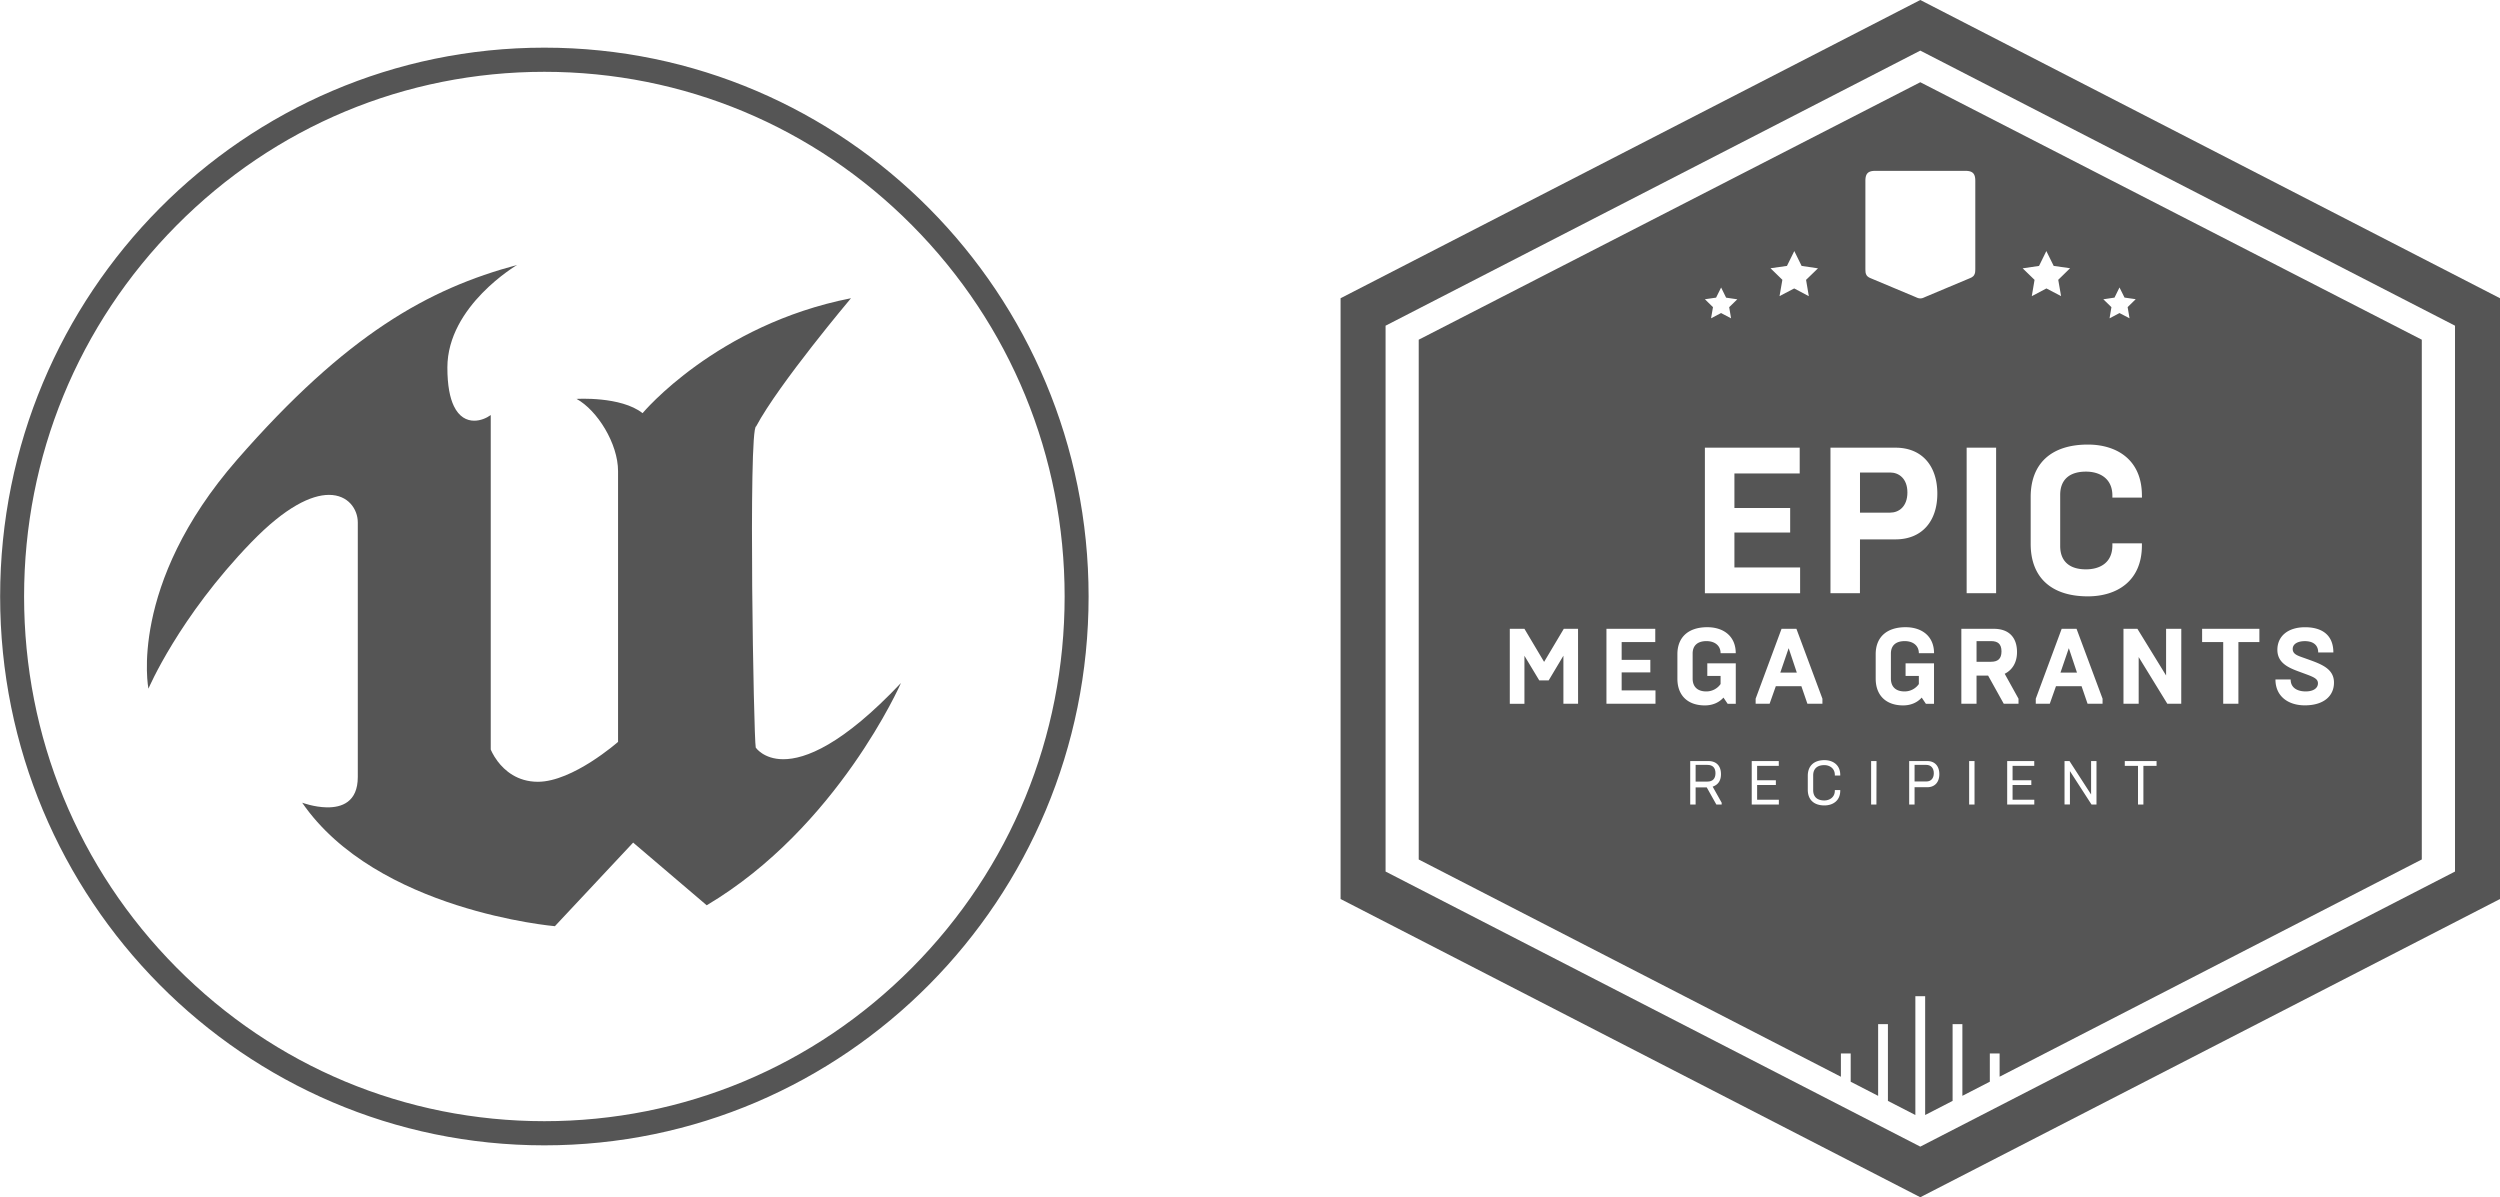 <?xml version="1.0" encoding="UTF-8" standalone="no"?>
<svg
   xmlns:dc="http://purl.org/dc/elements/1.1/"
   xmlns:cc="http://creativecommons.org/ns#"
   xmlns:rdf="http://www.w3.org/1999/02/22-rdf-syntax-ns#"
   xmlns:svg="http://www.w3.org/2000/svg"
   xmlns="http://www.w3.org/2000/svg"
   xmlns:sodipodi="http://sodipodi.sourceforge.net/DTD/sodipodi-0.dtd"
   xmlns:inkscape="http://www.inkscape.org/namespaces/inkscape"
   id="Layer_1"
   data-name="Layer 1"
   viewBox="0 0 2186.438 1047.08"
   version="1.1"
   sodipodi:docname="epic_megagrant.svg"
   width="2186.438"
   height="1047.08"
   inkscape:version="0.92.3 (2405546, 2018-03-11)">
  <sodipodi:namedview
     pagecolor="#ffffff"
     bordercolor="#666666"
     borderopacity="1"
     objecttolerance="10"
     gridtolerance="10"
     guidetolerance="10"
     inkscape:pageopacity="0"
     inkscape:pageshadow="2"
     inkscape:window-width="2560"
     inkscape:window-height="1377"
     id="namedview25"
     showgrid="false"
     fit-margin-top="0"
     fit-margin-left="0"
     fit-margin-right="0"
     fit-margin-bottom="0"
     inkscape:zoom="0.22539086"
     inkscape:cx="1679.4374"
     inkscape:cy="523.54509"
     inkscape:window-x="-8"
     inkscape:window-y="-8"
     inkscape:window-maximized="1"
     inkscape:current-layer="Layer_1" />
  <defs
     id="defs4">
    <style
       id="style2">.cls-1{fill:#555555;}</style>
    <clipPath
       id="clipPath831"
       clipPathUnits="userSpaceOnUse">
      <path
         inkscape:connector-curvature="0"
         id="path829"
         d="M 67.948,536.089 C 51.238,516.93 54.407,501.11 54.407,501.11 v 0 c 0,0 4.609,10.887 15.703,22.352 v 0 c 5.252,5.429 9.181,7.246 11.862,7.254 v 0 c 2.98,0.009 4.417,-2.221 4.417,-4.208 v 0 -38.893 c 0,-3.838 -2.473,-4.677 -4.752,-4.634 v 0 c -1.946,0.036 -3.747,0.712 -3.747,0.712 v 0 c 11.38,-16.543 38.608,-18.866 38.608,-18.866 v 0 l 11.957,12.772 0.28,-0.241 10.956,-9.336 c 20.024,11.898 29.679,33.959 29.679,33.959 v 0 c -8.935,-9.46 -14.63,-11.665 -18.012,-11.648 v 0 c -2.998,0.016 -4.176,1.778 -4.176,1.778 v 0 c -0.162,0.82 -0.44,12.653 -0.541,24.493 v 0 c -0.101,12.267 -0.012,24.543 0.604,24.579 v 0 c 3.458,6.49 14.489,19.576 14.489,19.576 v 0 c -20.603,-4.06 -31.839,-17.56 -31.839,-17.56 v 0 c -3.314,2.612 -10.083,2.179 -10.083,2.179 v 0 c 3.168,-1.745 6.337,-6.825 6.337,-11.033 v 0 -41.364 c 0,0 -6.913,-6.094 -12.245,-6.094 v 0 c -3.151,0 -5.094,1.726 -6.156,3.135 v 0 c -0.734,0.978 -1.048,1.8 -1.048,1.8 v 0 51.088 c -0.654,-0.473 -1.583,-0.868 -2.538,-0.862 v 0 c -1.132,0.005 -2.305,0.573 -3.1,2.242 v 0 c -0.601,1.258 -0.987,3.14 -0.987,5.877 v 0 c 0,9.432 10.66,15.675 10.66,15.675 v 0 C 97.193,562.212 84.66,555.246 67.948,536.089" />
    </clipPath>
    <clipPath
       id="clipPath841"
       clipPathUnits="userSpaceOnUse">
      <path
         inkscape:connector-curvature="0"
         id="path839"
         d="m 31.751,515.191 c 0,-46.306 37.222,-83.844 83.139,-83.844 v 0 c 45.916,0 83.141,37.538 83.141,83.844 v 0 c 0,46.306 -37.225,83.845 -83.141,83.845 v 0 c -45.917,0 -83.139,-37.539 -83.139,-83.845 m 26.938,-56.68 C 43.677,473.652 35.41,493.782 35.41,515.191 v 0 c 0,21.41 8.267,41.538 23.279,56.677 v 0 c 15.012,15.14 34.971,23.477 56.201,23.477 v 0 c 21.229,0 41.189,-8.337 56.201,-23.477 v 0 c 15.012,-15.139 23.279,-35.267 23.279,-56.677 v 0 c 0,-21.41 -8.267,-41.54 -23.279,-56.68 v 0 C 156.079,443.373 136.119,435.038 114.89,435.038 v 0 c -21.23,0 -41.189,8.335 -56.201,23.473" />
    </clipPath>
  </defs>
  <title
     id="title6">EpicMegaGrants_Badge_Dark</title>
  <g
     id="g871"
     transform="translate(875.241)">
    <path
       style="fill:#555555"
       inkscape:connector-curvature="0"
       id="path8"
       d="m 804.196,1047.08 -507,-260.83 V 260.83 l 507,-260.83 507,260.83 v 525.42 z m -467.65,-284.84 467.65,240.58 467.65,-240.58 V 284.84 L 804.196,44.26 l -467.65,240.58 z"
       class="cls-1" />
    <path
       style="fill:#555555"
       inkscape:connector-curvature="0"
       id="path10"
       d="m 809.516,668.96 h -10.32 v 14.49 h 10.37 c 3.8,0 6.46,-2.55 6.46,-7.22 0,-4.67 -2.71,-7.27 -6.51,-7.27 z"
       class="cls-1" />
    <polygon
       transform="translate(297.196)"
       style="fill:#555555"
       id="polygon12"
       points="399,588.22 391.88,566.88 384.58,588.22 "
       class="cls-1" />
    <path
       style="fill:#555555"
       inkscape:connector-curvature="0"
       id="path14"
       d="m 866.036,560.7 h -12.64 v 18.07 h 12.64 c 5.81,0 9.18,-2.43 9.18,-9.08 0,-6.65 -3.37,-8.99 -9.18,-8.99 z"
       class="cls-1" />
    <path
       style="fill:#555555"
       inkscape:connector-curvature="0"
       id="path16"
       d="m 792.926,430.7 c 0,-12.18 -7.46,-17.46 -15.09,-17.46 h -26.37 v 35.1 h 26.37 c 7.63,0 15.09,-5.28 15.09,-17.64 z"
       class="cls-1" />
    <path
       style="fill:#555555"
       inkscape:connector-curvature="0"
       id="path18"
       d="m 625.076,676.23 c 0,-4.88 -2.55,-7.27 -7,-7.27 h -10.37 v 14.58 h 10.37 c 4.45,0 7,-2.48 7,-7.31 z"
       class="cls-1" />
    <polygon
       transform="translate(297.196)"
       style="fill:#555555"
       id="polygon20"
       points="644.03,588.22 636.91,566.88 629.61,588.22 "
       class="cls-1" />
    <path
       style="fill:#555555"
       inkscape:connector-curvature="0"
       id="path22"
       d="m 804.196,71.915 -438.66,225.18 v 454.6 l 369.23,190 v -20.38 h 8.56 v 24.74 l 24,12.36 v -62.74 h 8.56 v 67.14 l 24,12.35 v -103.91 h 8.56 v 103.91 l 24,-12.35 v -67.14 h 8.56 v 62.71 l 24,-12.35 v -24.72 h 8.56 v 20.34 l 369.23,-190 v -454.56 z m 169.86,188.37 4.36,-8.88 4.4,8.86 9.79,1.4 -7.07,6.92 1.66,9.8 -8.77,-4.59 -8.71,4.59 1.65,-9.75 -7.1,-6.89 z m 24,173.08 v 1.82 h -25.86 v -1.8 c 0,-15.1 -11.27,-20.91 -23.09,-20.91 -15.28,0 -22.55,7.82 -22.55,20.36 v 44.73 c 0,12.55 7.27,20.37 22.55,20.37 11.82,0 23.09,-5.46 23.09,-20.91 v -1.84 h 25.82 v 1.82 c 0,31.46 -22.18,44.55 -47.27,44.55 -32.37,0 -50,-16.91 -50,-45.82 v -41.1 c 0,-28.91 17.64,-45.82 50,-45.82 25.1,0 47.28,13.09 47.28,44.57 z m -90,-200.8 6.38,-13 6.43,13 14.33,2.03 -10.35,10.12 2.48,14.26 -12.82,-6.71 -12.8,6.76 2.42,-14.27 -10.39,-10.08 z m -220.47,0 6.43,-13 6.38,13 14.32,2.11 -10.42,10.08 2.42,14.27 -12.8,-6.76 -12.82,6.71 2.48,-14.26 -10.38,-10.12 z m 2.81,211.74 v 21.45 h -48.76 v 30.55 h 57.46 v 22.55 h -83.28 v -127.32 h 82.92 v 22.55 h -57.1 v 30.19 z m -64.79,-184 4.4,-8.86 4.36,8.88 9.79,1.44 -7.1,6.89 1.65,9.75 -8.75,-4.62 -8.76,4.6 1.69,-9.75 -7.07,-6.92 z m -120.7,355.17 h -12.83 v -42 l -12.88,21.59 h -8.24 l -12.96,-21.54 v 42 h -12.8 v -65.59 h 12.8 l 17.2,28.93 17.23,-28.93 h 12.45 z m 67.7,0 h -42.89 v -65.54 h 42.7 v 11.61 h -29.4 v 15.54 h 25.09 v 11 h -25.09 v 15.73 h 29.59 z m 57.9,88.14 h -4.67 l -8.41,-15 h -9.72 v 15 h -4.72 v -38 h 15.9 c 7.11,0 11,4.34 11,11.45 0,6 -2.82,9.39 -7.27,10.91 l 7.87,14.06 z m -13.52,-98.91 a 15.12,15.12 0 0 0 12.55,-6.46 v -7.11 h -11.62 v -11 h 24.91 v 35.39 h -7.12 l -3.65,-5.43 c -4,4.5 -9.73,6.84 -16.29,6.84 -15.07,0 -24,-8.81 -24,-23.32 v -21.49 c 0,-14.89 9.65,-23.59 26.12,-23.59 14.14,0 24.91,7.77 24.91,22.75 h -13.26 c 0,-6.65 -5.06,-10.58 -12.36,-10.58 -8.15,0 -12.08,4.21 -12.08,10.86 v 21.91 c 0,7.11 4.21,11.23 11.89,11.23 z m 63.51,98.91 h -23.72 v -38 h 23.66 v 4.18 h -18.94 v 12.59 h 16.39 v 4.18 h -16.39 v 12.86 h 19 z m 19.7,-103.49 h -22.35 l -5.43,15.35 h -12.22 v -4.4 l 22.66,-61.14 h 13 l 22.75,61.14 v 4.4 h -13.14 z m 34,78.14 h -4.73 v -0.54 c 0,-5.91 -4.77,-8.57 -9.17,-8.57 -6.41,0 -9.77,3.36 -9.77,9 v 12.91 c 0,5.65 3.36,9 9.77,9 4.4,0 9.17,-2.65 9.17,-8.57 v -0.54 h 4.73 v 0.54 c 0,8.85 -6.52,12.92 -13.85,12.92 -9.17,0 -14.54,-5 -14.54,-13.68 v -12.25 c 0,-8.63 5.37,-13.68 14.54,-13.68 7.33,0 13.85,4.07 13.85,12.92 z m 17.23,-159.44 h -25.78 v -127.29 h 56.91 c 22.91,0 36.55,15.64 36.55,40.19 0,24.37 -13.64,40 -36.55,40 h -31.09 z m 14.41,184.79 h -4.64 v -38 h 4.72 z m -0.64,-110.05 v -21.44 c 0,-14.89 9.65,-23.59 26.13,-23.59 14.14,0 24.9,7.77 24.9,22.75 h -13.29 c 0,-6.65 -5.06,-10.58 -12.36,-10.58 -8.15,0 -12.08,4.21 -12.08,10.86 v 21.91 c 0,7.11 4.21,11.23 11.89,11.23 a 15.12,15.12 0 0 0 12.55,-6.46 v -7.11 h -11.61 v -11 h 24.87 v 35.39 h -7.11 l -3.65,-5.43 c -4,4.5 -9.74,6.84 -16.3,6.84 -15.04,-0.05 -23.94,-8.86 -23.94,-23.37 z m 45.14,94.91 h -11.14 v 15.14 h -4.72 v -38 h 15.91 c 6.56,0 10.47,4.45 10.47,11.45 0,7 -3.96,11.41 -10.52,11.41 z m -1.82,-428.76 c -2,0.92 -2.85,1.28 -4.31,1.25 v 0 c -1.46,0 -2.3,-0.33 -4.31,-1.25 l -38.7,-16.23 c -0.81,-0.32 -1.29,-0.58 -2,-0.93 0,0 -1.33,-1 -1.45,-1.13 a 6.66,6.66 0 0 1 -1.47,-4.28 q -0.09,-0.93 -0.09,-2 v -77 c 0,-6.38 2.35,-8.73 8.73,-8.73 h 78.66 c 6.38,0 8.73,2.35 8.73,8.73 v 77 q 0,1.08 -0.09,2 a 6.72,6.72 0 0 1 -1.52,4.24 c -0.12,0.15 -1.45,1.13 -1.45,1.13 -0.71,0.35 -1.19,0.61 -2,0.93 z m 62,131.82 v 127.29 h -25.77 v -127.29 z m -18.88,312.08 h -4.72 v -38 h 4.72 z m 11.88,-112.76 h -10.12 v 24.62 h -13.29 v -65.54 h 28.37 c 13.39,0 20.32,7.68 20.32,20.41 0,9.27 -4.31,15.73 -10.77,18.92 l 12.08,21.81 v 4.4 h -12.91 z m 40.39,112.76 h -23.71 v -38 h 23.67 v 4.18 h -18.96 v 12.59 h 16.4 v 4.18 h -16.4 v 12.86 h 19 z m 54.39,0 h -4.34 l -18.89,-29.23 v 29.2 h -4.72 v -38 h 4.34 l 18.89,29.25 v -29.21 h 4.72 z m 5.31,-88.14 h -13.11 l -5.25,-15.35 h -22.37 l -5.43,15.35 h -12.25 v -4.4 l 22.66,-61.14 h 13 l 22.76,61.14 z m 47.23,54.33 h -11.51 v 33.81 h -4.72 v -33.81 h -11.56 v -4.18 h 27.79 z m 21.59,-54.33 h -12.18 l -25.05,-40.82 v 40.82 h -13.3 v -65.54 h 12.18 l 25.09,40.82 v -40.82 h 13.3 z m 68.34,-53.93 h -18.35 v 53.93 h -13.29 v -53.93 h -18.45 v -11.61 h 50.09 z m 39.7,55.34 c -14,0 -25.65,-7.49 -25.65,-22.66 h 13.29 c 0,8.52 7.68,10.48 13.11,10.48 7,0 10.77,-3 10.77,-7.11 0,-4.68 -5.34,-6 -15.26,-9.74 l -2.72,-1 c -8.33,-3.18 -17.51,-7.4 -17.51,-18.54 0,-11.89 9.18,-19.75 24.25,-19.75 14.14,0 24.72,6.27 24.72,22.09 h -13.27 c 0,-7.49 -5.62,-9.92 -11.61,-9.92 -6.56,0 -10.68,2.62 -10.68,6.83 0,4.87 4.78,6 11,8.24 l 2.62,0.94 c 11.71,4.21 22.47,8.24 22.47,20.22 0.03,11.42 -8.58,19.92 -25.53,19.92 z"
       class="cls-1" />
  </g>
  <g
     id="g1233"
     transform="matrix(16.218,0,0,16.218,-135.533,-732.411)">
    <g
       transform="matrix(0.353,0,0,-0.353,-2.844,259.19)"
       id="g825">
      <g
         clip-path="url(#clipPath831)"
         id="g827">
        <path
           inkscape:connector-curvature="0"
           id="path833"
           style="fill:#555555;fill-opacity:1;fill-rule:nonzero;stroke:none"
           d="M 52.991,567.018 H 170.546 V 463.652 H 52.991 Z" />
      </g>
    </g>
    <g
       transform="matrix(0.353,0,0,-0.353,-2.844,259.19)"
       id="g835">
      <g
         clip-path="url(#clipPath841)"
         id="g837">
        <path
           inkscape:connector-curvature="0"
           id="path843"
           style="fill:#555555;fill-opacity:1;fill-rule:nonzero;stroke:none"
           d="M 30.575,600.211 H 199.206 V 430.169 H 30.575 Z" />
      </g>
    </g>
  </g>
</svg>
